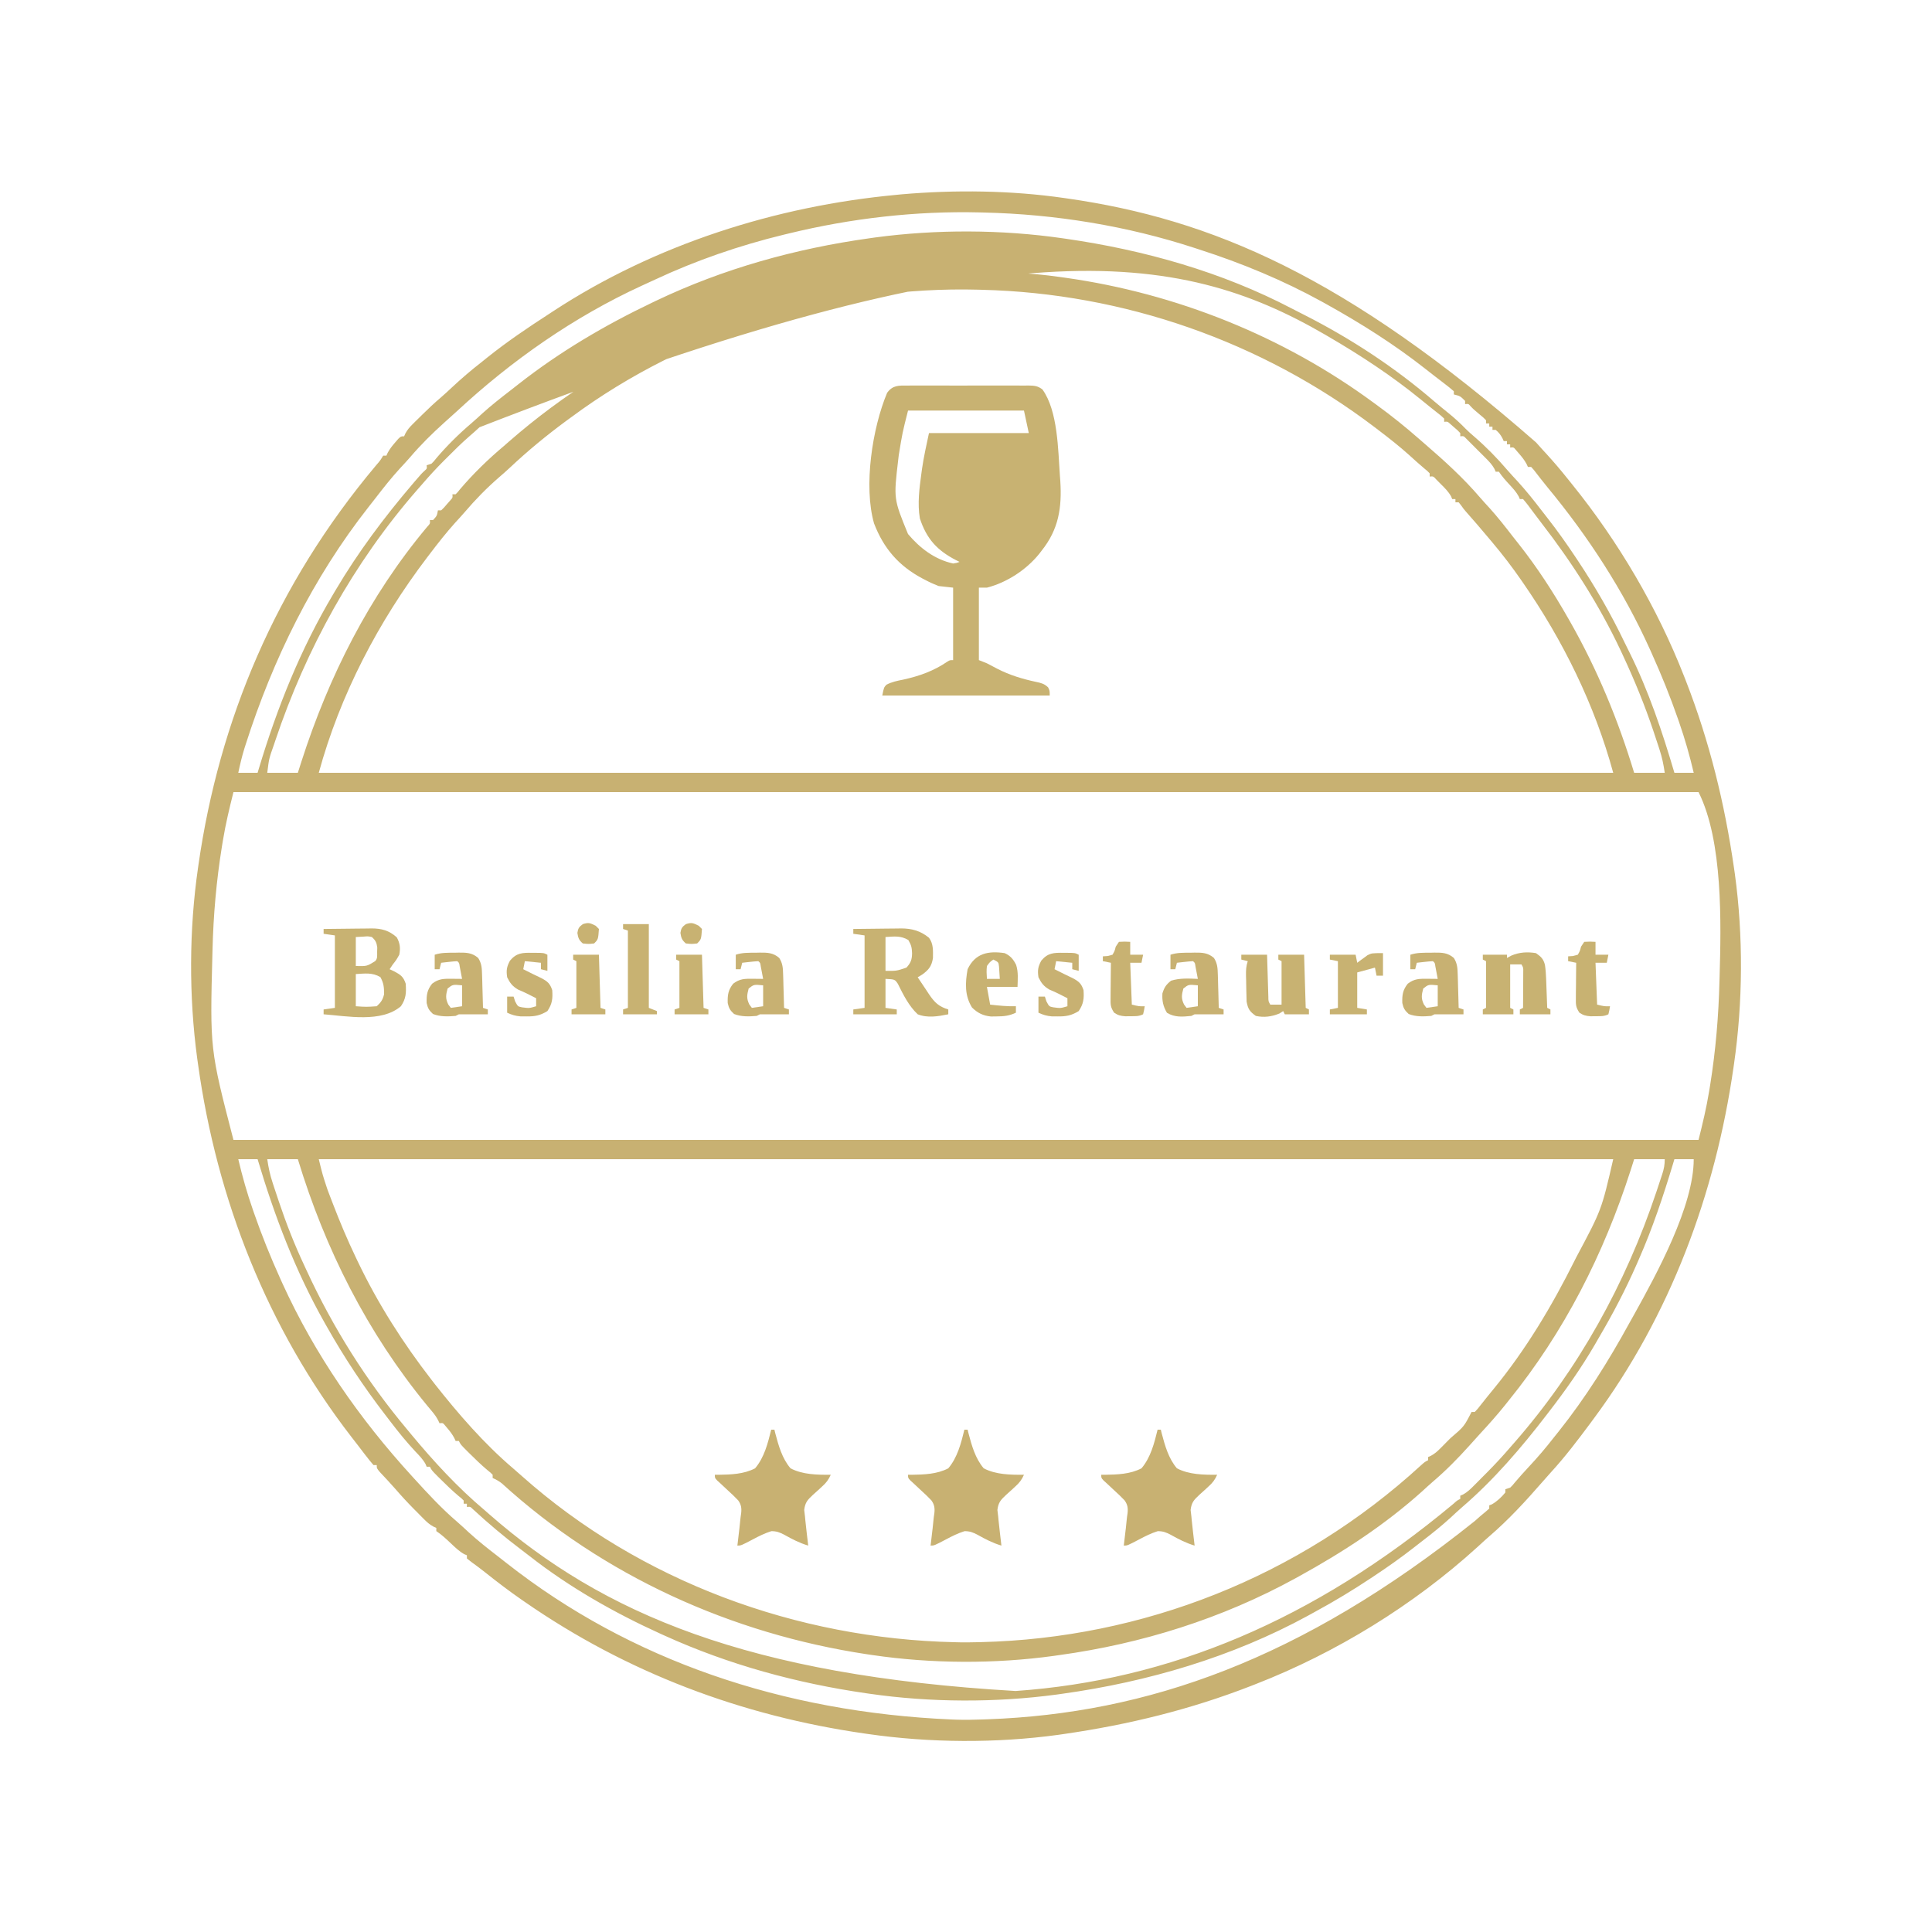 <?xml version="1.0" encoding="UTF-8"?>
<svg version="1.1" xmlns="http://www.w3.org/2000/svg" width="1200" height="1200">
<path d="M0 0 C1.043 0.149 1.043 0.149 2.107 0.301 C91.127 13.1 174.534 48.062 293.129 151.848 C295.331 154.381 297.602 156.843 299.875 159.312 C304.318 164.196 308.576 169.184 312.685 174.351 C313.618 175.521 314.557 176.688 315.499 177.853 C344.154 213.327 368.389 254.495 385 297 C385.575 298.466 385.575 298.466 386.163 299.961 C400.817 337.6 410.236 376.102 416 416 C416.273 417.879 416.273 417.879 416.552 419.797 C421.822 458.225 421.563 499.622 416 538 C415.901 538.695 415.801 539.391 415.699 540.107 C404.431 618.481 376.402 694.097 329 758 C328.265 758.998 327.53 759.995 326.773 761.023 C318.915 771.603 310.952 782.084 302.027 791.793 C300.25 793.728 298.524 795.694 296.812 797.688 C286.604 809.395 275.952 821.012 264.152 831.129 C261.619 833.331 259.157 835.602 256.688 837.875 C217.055 873.929 168.866 903.579 119 923 C118.026 923.382 117.052 923.764 116.048 924.158 C78.406 938.815 39.901 948.236 0 954 C-1.253 954.182 -2.506 954.364 -3.797 954.552 C-42.225 959.822 -83.622 959.563 -122 954 C-122.695 953.901 -123.391 953.801 -124.107 953.699 C-200.393 942.731 -271.528 915.985 -335 872 C-335.718 871.505 -336.436 871.01 -337.175 870.5 C-344.956 865.112 -352.444 859.383 -359.844 853.488 C-362.472 851.4 -365.155 849.405 -367.875 847.438 C-368.906 846.633 -369.938 845.829 -371 845 C-371 844.34 -371 843.68 -371 843 C-371.535 842.783 -372.07 842.567 -372.621 842.344 C-375.855 840.517 -378.387 838.041 -381.062 835.5 C-383.938 832.789 -386.698 830.202 -390 828 C-390 827.34 -390 826.68 -390 826 C-390.585 825.74 -391.17 825.481 -391.772 825.213 C-394.159 823.914 -395.733 822.51 -397.645 820.586 C-398.661 819.567 -398.661 819.567 -399.697 818.527 C-400.395 817.817 -401.093 817.107 -401.812 816.375 C-402.499 815.688 -403.185 815.001 -403.893 814.293 C-407.879 810.272 -411.688 806.144 -415.386 801.857 C-416.853 800.169 -418.348 798.519 -419.871 796.883 C-420.718 795.973 -421.565 795.063 -422.438 794.125 C-423.735 792.737 -423.735 792.737 -425.059 791.32 C-427 789 -427 789 -427 787 C-427.66 787 -428.32 787 -429 787 C-430.711 785.037 -432.3 783.068 -433.875 781 C-434.365 780.364 -434.855 779.728 -435.359 779.073 C-436.397 777.722 -437.432 776.369 -438.463 775.013 C-439.884 773.152 -441.321 771.303 -442.762 769.457 C-494.798 702.162 -526.36 621.984 -538 538 C-538.25 536.24 -538.25 536.24 -538.505 534.444 C-543.725 495.893 -543.581 454.5 -538 416 C-537.851 414.957 -537.851 414.957 -537.699 413.893 C-524.889 324.79 -489.877 240.282 -427.287 165.882 C-424.886 163.12 -424.886 163.12 -423 160 C-422.34 160 -421.68 160 -421 160 C-420.742 159.428 -420.484 158.855 -420.219 158.266 C-418.886 155.789 -417.349 153.866 -415.5 151.75 C-414.892 151.044 -414.283 150.337 -413.656 149.609 C-412 148 -412 148 -410 148 C-409.736 147.411 -409.472 146.821 -409.2 146.214 C-407.954 143.916 -406.654 142.411 -404.805 140.574 C-404.175 139.946 -403.546 139.318 -402.898 138.671 C-401.897 137.689 -401.897 137.689 -400.875 136.688 C-400.191 136.01 -399.506 135.333 -398.801 134.635 C-394.998 130.893 -391.158 127.238 -387.078 123.797 C-384.774 121.805 -382.554 119.736 -380.33 117.656 C-374.425 112.138 -368.389 106.955 -362 102 C-360.74 100.988 -359.481 99.975 -358.223 98.961 C-345.993 89.18 -333.142 80.501 -320 72 C-319.146 71.44 -318.293 70.879 -317.413 70.302 C-254.116 28.835 -179.03 4.982 -104 -2 C-103.047 -2.096 -102.094 -2.191 -101.112 -2.29 C-67.987 -5.176 -32.932 -4.774 0 0 Z M-171 22 C-172.04 22.249 -173.08 22.499 -174.151 22.756 C-201.61 29.438 -228.623 38.714 -254.217 50.697 C-256.933 51.969 -259.66 53.213 -262.391 54.453 C-304.566 73.826 -343.183 100.872 -377.164 132.383 C-379.77 134.788 -382.409 137.148 -385.062 139.5 C-392.537 146.218 -399.685 153.277 -406.207 160.93 C-408.331 163.383 -410.542 165.747 -412.75 168.125 C-417.995 173.884 -422.795 179.926 -427.536 186.104 C-429.018 188.023 -430.519 189.926 -432.023 191.828 C-466.65 235.902 -491.416 286.275 -508.438 339.5 C-508.673 340.235 -508.908 340.97 -509.15 341.727 C-510.719 346.768 -511.907 351.835 -513 357 C-509.04 357 -505.08 357 -501 357 C-500.632 355.766 -500.632 355.766 -500.257 354.507 C-488.849 316.505 -474.334 280.197 -454 246 C-453.518 245.183 -453.036 244.366 -452.539 243.525 C-438.603 219.989 -422.373 198.287 -404.625 177.5 C-404.113 176.9 -403.6 176.3 -403.072 175.681 C-399.267 171.251 -399.267 171.251 -397.337 169.439 C-395.773 168.083 -395.773 168.083 -396 166 C-395.01 165.67 -394.02 165.34 -393 165 C-391.524 163.544 -391.524 163.544 -390.062 161.688 C-383.344 153.774 -375.875 146.415 -367.969 139.691 C-365.722 137.761 -363.554 135.756 -361.375 133.75 C-355.728 128.657 -349.777 124 -343.758 119.36 C-342.091 118.07 -340.433 116.77 -338.777 115.465 C-313.277 95.457 -285.217 78.952 -256 65 C-255.213 64.622 -254.426 64.243 -253.615 63.854 C-211.741 43.862 -166.892 31.397 -121 25 C-119.836 24.835 -118.672 24.67 -117.473 24.5 C-79.518 19.385 -38.902 19.515 -1 25 C0.017 25.146 0.017 25.146 1.055 25.294 C49.778 32.322 98.13 45.922 141.852 68.881 C144.338 70.176 146.841 71.439 149.344 72.703 C178.187 87.369 205.441 105.254 229.965 126.402 C232.893 128.908 235.872 131.335 238.875 133.75 C242.587 136.769 246.018 139.896 249.34 143.336 C251.073 145.073 252.883 146.658 254.75 148.25 C262.087 154.59 268.919 161.551 275.207 168.93 C277.331 171.383 279.542 173.747 281.75 176.125 C286.923 181.8 291.674 187.755 296.343 193.848 C297.628 195.517 298.925 197.178 300.225 198.835 C306.445 206.788 312.23 214.965 317.812 223.375 C318.243 224.021 318.673 224.667 319.116 225.333 C329.918 241.59 339.611 258.431 348.051 276.037 C349.035 278.072 350.047 280.093 351.062 282.113 C362.948 306.082 371.46 331.39 379 357 C382.96 357 386.92 357 391 357 C388.49 346.343 385.54 335.967 381.938 325.625 C381.701 324.942 381.465 324.259 381.222 323.556 C376.44 309.765 370.992 296.312 365 283 C364.589 282.082 364.179 281.164 363.755 280.219 C347.401 243.966 325.506 210.251 300.176 179.656 C297.257 176.092 294.439 172.451 291.629 168.801 C291.091 168.207 290.554 167.612 290 167 C289.34 167 288.68 167 288 167 C287.742 166.428 287.484 165.855 287.219 165.266 C285.886 162.789 284.349 160.866 282.5 158.75 C281.892 158.044 281.283 157.337 280.656 156.609 C279.146 154.768 279.146 154.768 277 155 C277 154.34 277 153.68 277 153 C276.34 153 275.68 153 275 153 C275 152.34 275 151.68 275 151 C274.34 151 273.68 151 273 151 C272.732 150.402 272.464 149.804 272.188 149.188 C271.001 147.002 269.904 145.587 268 144 C267.34 144 266.68 144 266 144 C266 143.34 266 142.68 266 142 C265.34 142 264.68 142 264 142 C264 141.34 264 140.68 264 140 C263.34 140 262.68 140 262 140 C262 139.34 262 138.68 262 138 C260.315 136.295 260.315 136.295 258.188 134.562 C254.148 131.156 254.148 131.156 252.363 129.277 C251.068 127.772 251.068 127.772 249 128 C249 127.34 249 126.68 249 126 C245.944 122.975 245.944 122.975 242 122 C242 121.34 242 120.68 242 120 C240.058 118.311 238.109 116.742 236.062 115.188 C235.431 114.702 234.8 114.216 234.15 113.716 C232.793 112.672 231.434 111.631 230.074 110.593 C228.078 109.06 226.102 107.507 224.129 105.945 C204.936 90.856 184.319 77.857 163 66 C162.074 65.485 161.149 64.97 160.195 64.439 C135.887 51.049 110.396 40.502 84 32 C83.052 31.689 82.103 31.377 81.126 31.057 C38.911 17.257 -5.622 10.027 -50 9 C-51.194 8.967 -51.194 8.967 -52.412 8.934 C-92.187 7.955 -132.382 12.588 -171 22 Z M-363.156 142.367 C-365.332 144.382 -367.531 146.328 -369.777 148.262 C-374.403 152.293 -378.736 156.589 -383.062 160.938 C-383.826 161.697 -384.59 162.457 -385.377 163.24 C-390.126 167.997 -394.629 172.895 -399 178 C-399.949 179.083 -400.9 180.165 -401.852 181.246 C-441.46 226.658 -470.858 279.976 -490 337 C-490.301 337.895 -490.602 338.791 -490.912 339.713 C-493.909 348.176 -493.909 348.176 -495 357 C-488.73 357 -482.46 357 -476 357 C-475.285 354.749 -474.569 352.499 -473.832 350.18 C-456.755 297.015 -431.689 247.255 -395.695 204.246 C-393.799 202.203 -393.799 202.203 -394 200 C-393.34 200 -392.68 200 -392 200 C-389.602 197.363 -389.602 197.363 -389 194 C-388.34 194 -387.68 194 -387 194 C-385.189 192.287 -385.189 192.287 -383.375 190.125 C-382.428 189.046 -382.428 189.046 -381.461 187.945 C-379.8 186.139 -379.8 186.139 -380 184 C-379.34 184 -378.68 184 -378 184 C-376.704 182.718 -376.704 182.718 -375.312 180.938 C-367.062 171.231 -357.753 162.187 -348 154 C-347.013 153.135 -346.025 152.27 -345.008 151.379 C-276.843 91.759 -190.962 55.815 -101 47 C-100.107 46.904 -99.215 46.809 -98.295 46.71 C-86.278 45.583 -74.183 45.756 -62.125 45.75 C-60.316 45.749 -60.316 45.749 -58.47 45.748 C-39.786 45.765 -21.518 46.339 -3 49 C-1.792 49.166 -0.585 49.333 0.66 49.504 C69.417 59.192 136.047 85.816 192 127 C192.676 127.492 193.352 127.984 194.049 128.491 C203.24 135.186 212.024 142.228 220.562 149.737 C221.766 150.794 222.977 151.842 224.191 152.887 C236.145 163.193 247.977 173.953 258.238 185.961 C260.196 188.227 262.222 190.421 264.25 192.625 C269.349 198.279 274.008 204.237 278.653 210.264 C279.898 211.869 281.163 213.459 282.43 215.047 C293.825 229.468 303.911 245.031 313 261 C313.668 262.167 313.668 262.167 314.349 263.358 C331.234 293.063 344.112 324.324 354 357 C360.27 357 366.54 357 373 357 C372.263 351.844 371.34 347.372 369.734 342.496 C369.505 341.788 369.275 341.08 369.039 340.351 C368.285 338.043 367.519 335.74 366.75 333.438 C366.486 332.644 366.222 331.851 365.95 331.034 C360.556 314.917 354.18 299.401 347 284 C346.565 283.063 346.13 282.126 345.681 281.161 C332.442 252.983 315.431 226.389 296.385 201.799 C294.942 199.925 293.524 198.033 292.109 196.137 C291.198 194.924 290.287 193.712 289.375 192.5 C288.961 191.941 288.546 191.382 288.12 190.806 C287.127 189.5 286.069 188.244 285 187 C284.34 187 283.68 187 283 187 C282.763 186.444 282.526 185.889 282.281 185.316 C280.699 182.456 278.723 180.331 276.5 177.938 C274.095 175.341 271.966 172.949 270 170 C269.34 170 268.68 170 268 170 C267.631 169.144 267.631 169.144 267.254 168.271 C265.791 165.622 264.074 163.815 261.938 161.672 C261.141 160.873 260.344 160.073 259.523 159.25 C258.274 158.012 258.274 158.012 257 156.75 C256.167 155.91 255.335 155.069 254.477 154.203 C253.68 153.409 252.883 152.615 252.062 151.797 C251.332 151.068 250.601 150.34 249.848 149.589 C248.153 147.783 248.153 147.783 246 148 C246 147.34 246 146.68 246 146 C244.287 144.189 244.287 144.189 242.125 142.375 C241.406 141.743 240.686 141.112 239.945 140.461 C238.139 138.8 238.139 138.8 236 139 C236 138.34 236 137.68 236 137 C234.036 135.135 234.036 135.135 231.438 133.125 C230.428 132.319 229.419 131.514 228.379 130.684 C227.555 130.032 227.555 130.032 226.715 129.367 C224.974 127.979 223.249 126.572 221.527 125.16 C203.49 110.433 184.098 97.719 164 86 C163.02 85.426 163.02 85.426 162.02 84.841 C71.111 32.024 -36.808 15.303 -363.156 142.367 Z M-306 136 C-307.555 137.131 -307.555 137.131 -309.141 138.285 C-321.392 147.31 -333.104 156.939 -344.184 167.367 C-346.436 169.473 -348.715 171.504 -351.062 173.5 C-358.666 180.088 -365.794 187.37 -372.309 195.031 C-374.239 197.278 -376.244 199.446 -378.25 201.625 C-383.833 207.83 -388.948 214.364 -394 221 C-394.823 222.078 -394.823 222.078 -395.662 223.178 C-425.955 263.055 -449.801 308.603 -463 357 C-197.68 357 67.64 357 341 357 C329.486 314.781 309.877 274.918 285 239 C284.585 238.4 284.17 237.799 283.743 237.181 C278.17 229.154 272.309 221.47 266 214 C265.079 212.904 264.159 211.807 263.238 210.711 C258.698 205.316 254.128 199.949 249.438 194.684 C248 193 248 193 246.438 190.785 C245.963 190.196 245.489 189.607 245 189 C244.34 189 243.68 189 243 189 C243 188.34 243 187.68 243 187 C242.34 187 241.68 187 241 187 C240.773 186.448 240.546 185.897 240.312 185.328 C238.613 182.313 236.452 180.188 234 177.75 C233.113 176.858 232.226 175.966 231.312 175.047 C229.265 172.779 229.265 172.779 227 173 C227 172.34 227 171.68 227 171 C225.553 169.497 225.553 169.497 223.625 167.938 C220.478 165.269 217.408 162.547 214.375 159.75 C208.17 154.167 201.636 149.052 195 144 C194.281 143.452 193.563 142.903 192.822 142.338 C122.689 89.061 37.042 59.182 -51 57 C-51.728 56.978 -52.455 56.956 -53.205 56.934 C-142.467 54.502 -234.22 82.881 -306 136 Z M-516 369 C-518.524 379.095 -520.89 388.902 -522.562 399.125 C-522.772 400.401 -522.982 401.676 -523.198 402.99 C-526.601 424.164 -528.492 445.564 -529 467 C-529.022 467.767 -529.044 468.535 -529.066 469.325 C-530.616 528.675 -530.616 528.675 -516 585 C-215.7 585 84.6 585 394 585 C396.524 574.905 398.89 565.098 400.562 554.875 C400.772 553.599 400.982 552.322 401.198 551.008 C404.655 529.491 406.484 507.781 407 486 C407.022 485.287 407.044 484.574 407.066 483.84 C408.034 450.347 409.209 399.417 394 369 C93.7 369 -206.6 369 -516 369 Z M-513 597 C-510.49 607.657 -507.54 618.033 -503.938 628.375 C-503.701 629.058 -503.465 629.742 -503.221 630.446 C-498.437 644.235 -493.01 657.696 -487 671 C-486.557 671.983 -486.114 672.965 -485.657 673.978 C-465.519 718.21 -437.76 758.222 -405 794 C-404.54 794.505 -404.08 795.011 -403.605 795.531 C-395.157 804.805 -386.657 814.012 -377.105 822.172 C-374.643 824.31 -372.265 826.531 -369.875 828.75 C-364.116 833.995 -358.074 838.795 -351.896 843.536 C-349.977 845.018 -348.074 846.519 -346.172 848.023 C-269.576 908.195 -174.899 940.446 -70 945 C-69.053 945.036 -68.106 945.072 -67.13 945.109 C-61.741 945.285 -56.387 945.203 -51 945 C-49.818 944.959 -48.637 944.918 -47.419 944.875 C50.913 941.262 146.763 908.42 255.168 821.621 C257.198 819.742 259.211 818.008 261.363 816.285 C262.233 815.531 263.104 814.777 264 814 C264 813.34 264 812.68 264 812 C264.536 811.794 265.072 811.587 265.625 811.375 C268.92 809.467 271.594 806.952 274 804 C274 803.34 274 802.68 274 802 C274.99 801.67 275.98 801.34 277 801 C278.478 799.58 278.478 799.58 279.938 797.75 C282.671 794.518 285.479 791.387 288.371 788.299 C293.883 782.409 299.055 776.38 304 770 C305.035 768.705 306.072 767.411 307.109 766.117 C323.8 745.172 338.067 722.426 350.925 698.954 C351.97 697.054 353.035 695.166 354.102 693.277 C368.229 667.86 391 626.082 391 597 C387.04 597 383.08 597 379 597 C378.724 597.919 378.449 598.838 378.165 599.784 C372.079 619.983 365.499 639.663 357 659 C356.524 660.091 356.049 661.182 355.559 662.306 C348.627 678.103 340.75 693.141 332 708 C331.211 709.365 330.423 710.731 329.637 712.098 C321.135 726.721 311.352 740.633 301 754 C300.387 754.801 300.387 754.801 299.761 755.617 C284.081 776.068 266.761 796.293 247.176 813.102 C244.693 815.267 242.289 817.509 239.875 819.75 C234.2 824.923 228.245 829.674 222.151 834.343 C220.484 835.628 218.824 836.923 217.169 838.223 C209.18 844.475 200.954 850.271 192.5 855.875 C191.85 856.308 191.199 856.74 190.529 857.186 C179.295 864.644 167.864 871.582 156 878 C154.457 878.853 152.914 879.706 151.371 880.559 C104.398 906.211 51.839 921.634 -1 929 C-2.164 929.165 -3.328 929.33 -4.527 929.5 C-42.482 934.615 -83.098 934.485 -121 929 C-121.678 928.903 -122.356 928.806 -123.055 928.706 C-166.129 922.493 -208.299 910.985 -248 893 C-248.946 892.574 -249.891 892.148 -250.865 891.709 C-279.474 878.705 -307.507 862.789 -332.258 843.361 C-333.961 842.03 -335.68 840.723 -337.406 839.422 C-347.799 831.572 -357.736 823.211 -367.293 814.363 C-368.896 812.792 -368.896 812.792 -371 813 C-371 812.34 -371 811.68 -371 811 C-371.66 811 -372.32 811 -373 811 C-373 810.34 -373 809.68 -373 809 C-374.383 807.602 -374.383 807.602 -376.25 806.125 C-380.156 802.808 -383.815 799.307 -387.438 795.688 C-387.97 795.16 -388.502 794.632 -389.05 794.088 C-392.875 790.249 -392.875 790.249 -394 788 C-394.66 788 -395.32 788 -396 788 C-396.342 787.176 -396.342 787.176 -396.691 786.336 C-398.384 783.315 -400.546 781.13 -402.938 778.625 C-408.481 772.699 -413.527 766.491 -418.444 760.04 C-419.537 758.607 -420.635 757.177 -421.735 755.749 C-435.159 738.325 -447.19 720.153 -458 701 C-458.5 700.119 -459 699.238 -459.515 698.33 C-477.626 666.238 -490.507 632.23 -501 597 C-504.96 597 -508.92 597 -513 597 Z M-495 597 C-494.25 602.249 -493.278 606.79 -491.629 611.75 C-491.391 612.477 -491.154 613.204 -490.909 613.952 C-490.135 616.304 -489.351 618.653 -488.562 621 C-488.158 622.209 -488.158 622.209 -487.746 623.443 C-483.203 636.979 -478.084 650.075 -472 663 C-471.542 663.995 -471.083 664.989 -470.611 666.014 C-454.136 701.756 -433.301 734.84 -408 765 C-407.172 766.002 -406.345 767.003 -405.492 768.035 C-391.645 784.707 -376.615 801.052 -360 815 C-358.519 816.297 -358.519 816.297 -357.008 817.621 C-286.643 879.165 -196.65 917.656 -30.188 927.312 C65.131 920.64 154.633 883.734 241.742 811.047 C244 809 244 809 246 808 C246 807.34 246 806.68 246 806 C246.567 805.758 247.134 805.517 247.718 805.268 C250.453 803.748 252.312 801.93 254.52 799.711 C255.377 798.851 256.235 797.991 257.119 797.105 C258.452 795.754 258.452 795.754 259.812 794.375 C260.69 793.497 261.567 792.619 262.471 791.715 C267.516 786.635 272.352 781.444 277 776 C277.949 774.917 278.9 773.835 279.852 772.754 C319.42 727.393 348.704 674.408 367.75 617.438 C368.017 616.643 368.283 615.848 368.558 615.03 C369.313 612.771 370.057 610.51 370.797 608.246 C371.021 607.571 371.246 606.897 371.477 606.201 C372.534 602.914 373 600.504 373 597 C366.73 597 360.46 597 354 597 C353.285 599.251 352.569 601.501 351.832 603.82 C335.082 655.97 310.616 704.309 276 747 C275.243 747.95 274.487 748.9 273.707 749.879 C268.919 755.836 263.882 761.502 258.684 767.098 C256.275 769.703 253.914 772.343 251.562 775 C244.49 782.871 237.033 790.451 228.969 797.309 C226.722 799.239 224.554 801.244 222.375 803.25 C199.324 823.992 173.094 841.081 146 856 C145.1 856.496 144.201 856.993 143.274 857.504 C97.936 882.327 48.141 897.958 -3 905 C-4.709 905.246 -4.709 905.246 -6.453 905.496 C-43.106 910.564 -82.385 910.387 -119 905 C-120.207 904.823 -121.414 904.646 -122.658 904.464 C-206.766 891.722 -286.27 855.77 -349.316 798.34 C-351.114 796.909 -352.916 795.953 -355 795 C-355 794.34 -355 793.68 -355 793 C-356.383 791.602 -356.383 791.602 -358.25 790.125 C-362.156 786.808 -365.815 783.307 -369.438 779.688 C-369.97 779.16 -370.502 778.632 -371.05 778.088 C-374.875 774.249 -374.875 774.249 -376 772 C-376.66 772 -377.32 772 -378 772 C-378.268 771.417 -378.536 770.835 -378.812 770.234 C-380.015 767.972 -381.338 766.194 -383 764.25 C-383.773 763.33 -383.773 763.33 -384.562 762.391 C-385.906 760.768 -385.906 760.768 -388 761 C-388.277 760.406 -388.555 759.813 -388.841 759.201 C-389.926 757.141 -391.052 755.552 -392.547 753.777 C-393.309 752.862 -393.309 752.862 -394.086 751.927 C-394.91 750.942 -394.91 750.942 -395.75 749.938 C-432.877 704.761 -459.031 652.816 -476 597 C-482.27 597 -488.54 597 -495 597 Z M-463 597 C-460.662 606.602 -460.662 606.602 -457.617 615.812 C-457.177 616.98 -456.737 618.147 -456.283 619.349 C-455.818 620.554 -455.354 621.759 -454.875 623 C-454.633 623.632 -454.391 624.263 -454.141 624.914 C-449.836 636.137 -445.197 647.159 -440 658 C-439.583 658.877 -439.166 659.753 -438.736 660.657 C-426.216 686.814 -410.743 711.087 -393 734 C-392.304 734.9 -391.608 735.8 -390.891 736.727 C-376.301 755.235 -360.293 773.725 -342.312 789.023 C-340.478 790.591 -338.673 792.18 -336.875 793.789 C-263.237 859.292 -166.04 894.842 -68 897 C-66.76 897.03 -65.52 897.059 -64.242 897.09 C-60.823 897.127 -57.418 897.082 -54 897 C-53.188 896.982 -52.375 896.964 -51.538 896.946 C48.039 894.509 145.605 856.95 221.855 786.898 C224 785 224 785 226 784 C226 783.34 226 782.68 226 782 C226.585 781.74 227.17 781.481 227.772 781.213 C230.159 779.914 231.733 778.51 233.645 776.586 C234.322 775.907 234.999 775.227 235.697 774.527 C236.744 773.462 236.744 773.462 237.812 772.375 C238.842 771.344 238.842 771.344 239.893 770.293 C248.359 763.047 248.359 763.047 253 754 C253.66 754 254.32 754 255 754 C256.865 752.036 256.865 752.036 258.875 749.438 C259.683 748.424 260.491 747.411 261.324 746.367 C261.759 745.818 262.194 745.268 262.642 744.702 C264.001 742.998 265.382 741.314 266.77 739.633 C286.815 715.214 302.91 688.219 317 660 C317.558 658.897 317.558 658.897 318.126 657.771 C333.757 628.485 333.757 628.485 341 597 C75.68 597 -189.64 597 -463 597 Z " fill="#C8B172" transform="translate(661,123)"/>
<path d="M0 0 C0.872 -0.007 1.744 -0.014 2.642 -0.021 C5.524 -0.039 8.404 -0.027 11.285 -0.014 C13.288 -0.016 15.29 -0.02 17.293 -0.025 C21.489 -0.031 25.685 -0.023 29.882 -0.004 C35.262 0.019 40.642 0.006 46.023 -0.018 C50.158 -0.033 54.293 -0.028 58.428 -0.018 C60.411 -0.015 62.395 -0.018 64.379 -0.028 C67.152 -0.038 69.923 -0.022 72.695 0 C73.927 -0.012 73.927 -0.012 75.183 -0.025 C78.793 0.029 80.902 0.178 83.818 2.398 C93.454 15.75 93.529 40.086 94.66 55.768 C94.749 56.968 94.837 58.169 94.928 59.406 C95.966 75.916 93.878 89.327 83.348 102.518 C82.545 103.566 82.545 103.566 81.727 104.635 C73.744 114.474 61.673 122.365 49.348 125.518 C47.698 125.518 46.048 125.518 44.348 125.518 C44.348 140.368 44.348 155.218 44.348 170.518 C45.998 171.178 47.648 171.838 49.348 172.518 C51.499 173.633 53.644 174.759 55.785 175.893 C63.48 179.848 71.435 182.259 79.898 184.061 C83.038 184.732 85.006 185.187 87.348 187.455 C88.348 189.518 88.348 189.518 88.348 192.518 C54.028 192.518 19.708 192.518 -15.652 192.518 C-14.652 187.518 -14.652 187.518 -13.09 185.822 C-9.76 184.04 -6.32 183.378 -2.652 182.643 C7.322 180.463 16.346 177.249 24.824 171.436 C26.348 170.518 26.348 170.518 28.348 170.518 C28.348 155.668 28.348 140.818 28.348 125.518 C25.378 125.188 22.408 124.858 19.348 124.518 C16.521 123.403 14.006 122.303 11.348 120.893 C10.307 120.353 10.307 120.353 9.246 119.802 C-5.459 111.984 -14.789 101.169 -20.77 85.611 C-27.36 62.517 -21.868 26.469 -12.652 4.518 C-9.246 -0.237 -5.428 -0.054 0 0 Z M0.348 15.518 C-3.141 29.275 -3.141 29.275 -5.402 43.143 C-5.522 44.15 -5.641 45.157 -5.764 46.194 C-8.614 70.387 -8.614 70.387 0.332 92.209 C7.696 100.97 16.979 108.048 28.348 110.518 C30.59 110.191 30.59 110.191 32.348 109.518 C31.278 108.99 31.278 108.99 30.188 108.451 C18.471 102.411 11.909 95.309 7.699 82.553 C6.107 73.335 7.416 63.633 8.66 54.455 C8.778 53.583 8.895 52.71 9.017 51.811 C10.108 44.261 11.739 37.024 13.348 29.518 C33.808 29.518 54.268 29.518 75.348 29.518 C74.358 24.898 73.368 20.278 72.348 15.518 C48.588 15.518 24.828 15.518 0.348 15.518 Z " fill="#C8B272" transform="translate(563.652,239.482)"/>
<path d="M0 0 C0.66 0 1.32 0 2 0 C2.172 0.706 2.344 1.412 2.521 2.14 C4.565 9.85 6.753 17.833 12 24 C19.591 27.966 28.584 28.054 37 28 C35.656 31.04 34.214 32.964 31.742 35.172 C31.117 35.755 30.492 36.337 29.848 36.938 C28.536 38.143 27.213 39.336 25.879 40.516 C22.517 43.69 21.109 45.142 20.508 49.859 C20.637 51.243 20.803 52.624 21 54 C21.071 54.765 21.141 55.531 21.214 56.319 C21.438 58.719 21.712 61.107 22 63.5 C22.095 64.322 22.191 65.145 22.289 65.992 C22.522 67.995 22.76 69.998 23 72 C17.697 70.407 13.008 68.01 8.211 65.303 C5.378 63.802 3.302 62.996 0.078 63.039 C-3.949 64.296 -7.531 66.09 -11.25 68.062 C-18.762 72 -18.762 72 -21 72 C-20.856 70.793 -20.711 69.587 -20.562 68.344 C-20.375 66.729 -20.187 65.115 -20 63.5 C-19.905 62.709 -19.809 61.917 -19.711 61.102 C-19.528 59.508 -19.364 57.912 -19.219 56.315 C-19.08 54.843 -18.897 53.374 -18.656 51.916 C-18.304 48.715 -18.623 46.524 -20.504 43.909 C-22.584 41.7 -24.745 39.655 -27 37.625 C-28.504 36.225 -30.004 34.822 -31.5 33.414 C-32.17 32.805 -32.841 32.196 -33.531 31.569 C-35 30 -35 30 -35 28 C-34.295 28.005 -33.59 28.009 -32.864 28.014 C-25.074 27.896 -17.017 27.666 -10 24 C-4.319 17.323 -2.042 8.381 0 0 Z " fill="#C8B172" transform="translate(719,888)"/>
<path d="M0 0 C0.66 0 1.32 0 2 0 C2.172 0.706 2.344 1.412 2.521 2.14 C4.565 9.85 6.753 17.833 12 24 C19.591 27.966 28.584 28.054 37 28 C35.656 31.04 34.214 32.964 31.742 35.172 C31.117 35.755 30.492 36.337 29.848 36.938 C28.536 38.143 27.213 39.336 25.879 40.516 C22.517 43.69 21.109 45.142 20.508 49.859 C20.637 51.243 20.803 52.624 21 54 C21.071 54.765 21.141 55.531 21.214 56.319 C21.438 58.719 21.712 61.107 22 63.5 C22.095 64.322 22.191 65.145 22.289 65.992 C22.522 67.995 22.76 69.998 23 72 C17.697 70.407 13.008 68.01 8.211 65.303 C5.378 63.802 3.302 62.996 0.078 63.039 C-3.949 64.296 -7.531 66.09 -11.25 68.062 C-18.762 72 -18.762 72 -21 72 C-20.856 70.793 -20.711 69.587 -20.562 68.344 C-20.375 66.729 -20.187 65.115 -20 63.5 C-19.905 62.709 -19.809 61.917 -19.711 61.102 C-19.528 59.508 -19.364 57.912 -19.219 56.315 C-19.08 54.843 -18.897 53.374 -18.656 51.916 C-18.304 48.715 -18.623 46.524 -20.504 43.909 C-22.584 41.7 -24.745 39.655 -27 37.625 C-28.504 36.225 -30.004 34.822 -31.5 33.414 C-32.17 32.805 -32.841 32.196 -33.531 31.569 C-35 30 -35 30 -35 28 C-34.295 28.005 -33.59 28.009 -32.864 28.014 C-25.074 27.896 -17.017 27.666 -10 24 C-4.319 17.323 -2.042 8.381 0 0 Z " fill="#C8B172" transform="translate(599,888)"/>
<path d="M0 0 C0.66 0 1.32 0 2 0 C2.172 0.706 2.344 1.412 2.521 2.14 C4.565 9.85 6.753 17.833 12 24 C19.591 27.966 28.584 28.054 37 28 C35.656 31.04 34.214 32.964 31.742 35.172 C31.117 35.755 30.492 36.337 29.848 36.938 C28.536 38.143 27.213 39.336 25.879 40.516 C22.517 43.69 21.109 45.142 20.508 49.859 C20.637 51.243 20.803 52.624 21 54 C21.071 54.765 21.141 55.531 21.214 56.319 C21.438 58.719 21.712 61.107 22 63.5 C22.095 64.322 22.191 65.145 22.289 65.992 C22.522 67.995 22.76 69.998 23 72 C17.697 70.407 13.008 68.01 8.211 65.303 C5.378 63.802 3.302 62.996 0.078 63.039 C-3.949 64.296 -7.531 66.09 -11.25 68.062 C-18.762 72 -18.762 72 -21 72 C-20.856 70.793 -20.711 69.587 -20.562 68.344 C-20.375 66.729 -20.187 65.115 -20 63.5 C-19.905 62.709 -19.809 61.917 -19.711 61.102 C-19.528 59.508 -19.364 57.912 -19.219 56.315 C-19.08 54.843 -18.897 53.374 -18.656 51.916 C-18.304 48.715 -18.623 46.524 -20.504 43.909 C-22.584 41.7 -24.745 39.655 -27 37.625 C-28.504 36.225 -30.004 34.822 -31.5 33.414 C-32.17 32.805 -32.841 32.196 -33.531 31.569 C-35 30 -35 30 -35 28 C-34.295 28.005 -33.59 28.009 -32.864 28.014 C-25.074 27.896 -17.017 27.666 -10 24 C-4.319 17.323 -2.042 8.381 0 0 Z " fill="#C8B172" transform="translate(479,888)"/>
<path d="M0 0 C4.999 -0.075 9.997 -0.129 14.996 -0.165 C16.695 -0.18 18.393 -0.2 20.091 -0.226 C22.541 -0.263 24.991 -0.28 27.441 -0.293 C28.568 -0.316 28.568 -0.316 29.718 -0.34 C35.946 -0.342 40.676 0.914 45.438 5.188 C47.465 8.837 47.807 11.964 47 16 C45.125 19.312 45.125 19.312 43 22 C42.34 22.99 41.68 23.98 41 25 C41.928 25.433 42.856 25.866 43.812 26.312 C47.88 28.466 49.545 29.634 51 34 C51.366 39.584 51.255 43.226 48 48 C35.907 58.365 14.749 54.112 0 53 C0 52.01 0 51.02 0 50 C3.465 49.505 3.465 49.505 7 49 C7 34.15 7 19.3 7 4 C4.69 3.67 2.38 3.34 0 3 C0 2.01 0 1.02 0 0 Z M20 5 C20 10.94 20 16.88 20 23 C26.877 23.17 26.877 23.17 32 20 C33.648 18.352 33.21 16.45 33.25 14.188 C33.276 13.315 33.302 12.442 33.328 11.543 C32.929 8.447 32.279 7.131 30 5 C27.491 4.517 27.491 4.517 24.812 4.75 C23.224 4.832 21.636 4.915 20 5 Z M20 28 C20 34.6 20 41.2 20 48 C26.538 48.446 26.538 48.446 33 48 C35.593 45.602 36.785 43.947 37.566 40.5 C37.56 36.265 37.351 33.626 35.25 29.875 C30.178 26.949 25.793 27.682 20 28 Z " fill="#C8B272" transform="translate(201,577)"/>
<path d="M0 0 C4.98 -0.075 9.961 -0.129 14.941 -0.165 C16.633 -0.18 18.324 -0.2 20.016 -0.226 C22.458 -0.263 24.901 -0.28 27.344 -0.293 C28.463 -0.316 28.463 -0.316 29.605 -0.34 C36.308 -0.342 41.688 1.122 47 5.438 C49.844 9.261 49.516 13.505 49.469 18.098 C48.661 23.1 46.9 25.347 42.812 28.312 C41.884 28.869 40.956 29.426 40 30 C41.827 32.79 43.691 35.553 45.562 38.312 C46.076 39.098 46.59 39.884 47.119 40.693 C50.581 45.746 53.11 48.18 59 50 C59 50.99 59 51.98 59 53 C52.663 54.277 46.172 55.443 40 53 C34.47 47.806 31.005 40.77 27.665 34.041 C25.792 31.287 25.792 31.287 20 31 C20 36.94 20 42.88 20 49 C23.465 49.495 23.465 49.495 27 50 C27 50.99 27 51.98 27 53 C18.09 53 9.18 53 0 53 C0 52.01 0 51.02 0 50 C3.465 49.505 3.465 49.505 7 49 C7 34.15 7 19.3 7 4 C4.69 3.67 2.38 3.34 0 3 C0 2.01 0 1.02 0 0 Z M20 5 C20 11.93 20 18.86 20 26 C26.886 26.081 26.886 26.081 33 24 C35.706 21.082 36.451 19.021 36.5 15.062 C36.357 11.481 36.035 10.06 34.188 6.875 C29.377 4.045 25.527 4.667 20 5 Z " fill="#C8B272" transform="translate(530,577)"/>
<path d="M0 0 C3.17 2.219 4.629 3.56 5.597 7.317 C6.021 10.14 6.21 12.886 6.316 15.738 C6.358 16.805 6.4 17.872 6.443 18.971 C6.483 20.073 6.522 21.176 6.562 22.312 C6.606 23.435 6.649 24.557 6.693 25.713 C6.799 28.475 6.901 31.237 7 34 C7.99 34.495 7.99 34.495 9 35 C9 35.99 9 36.98 9 38 C2.73 38 -3.54 38 -10 38 C-10 37.01 -10 36.02 -10 35 C-9.01 34.505 -9.01 34.505 -8 34 C-7.971 29.875 -7.953 25.75 -7.938 21.625 C-7.929 20.449 -7.921 19.274 -7.912 18.062 C-7.909 16.941 -7.906 15.82 -7.902 14.664 C-7.897 13.627 -7.892 12.59 -7.886 11.522 C-7.829 9.004 -7.829 9.004 -9 7 C-11.31 7 -13.62 7 -16 7 C-16 15.91 -16 24.82 -16 34 C-15.34 34.33 -14.68 34.66 -14 35 C-14 35.99 -14 36.98 -14 38 C-20.27 38 -26.54 38 -33 38 C-33 37.01 -33 36.02 -33 35 C-32.01 34.505 -32.01 34.505 -31 34 C-31 24.43 -31 14.86 -31 5 C-31.66 4.67 -32.32 4.34 -33 4 C-33 3.01 -33 2.02 -33 1 C-28.05 1 -23.1 1 -18 1 C-18 1.66 -18 2.32 -18 3 C-17.072 2.505 -16.144 2.01 -15.188 1.5 C-10.25 -0.592 -5.269 -0.87 0 0 Z " fill="#C8B272" transform="translate(954,592)"/>
<path d="M0 0 C5.28 0 10.56 0 16 0 C16.061 2.07 16.121 4.14 16.184 6.273 C16.246 8.276 16.309 10.278 16.372 12.28 C16.416 13.673 16.457 15.066 16.497 16.459 C16.555 18.46 16.619 20.46 16.684 22.461 C16.72 23.665 16.757 24.87 16.795 26.111 C16.811 28.94 16.811 28.94 18 31 C20.31 31 22.62 31 25 31 C25 22.09 25 13.18 25 4 C24.34 3.67 23.68 3.34 23 3 C23 2.01 23 1.02 23 0 C28.28 0 33.56 0 39 0 C39.33 10.89 39.66 21.78 40 33 C40.99 33.495 40.99 33.495 42 34 C42 34.99 42 35.98 42 37 C37.05 37 32.1 37 27 37 C26.67 36.34 26.34 35.68 26 35 C25.237 35.495 24.474 35.99 23.688 36.5 C18.86 38.464 14.135 39.136 9 38 C5.214 35.264 4.134 33.739 3.293 29.109 C3.233 27.657 3.199 26.204 3.188 24.75 C3.164 23.995 3.14 23.24 3.116 22.462 C3.054 20.308 3.024 18.155 3 16 C2.973 15.007 2.946 14.015 2.918 12.992 C2.858 9.715 2.957 7.13 4 4 C2.68 3.67 1.36 3.34 0 3 C0 2.01 0 1.02 0 0 Z " fill="#C8B272" transform="translate(771,593)"/>
<path d="M0 0 C0.851 -0.021 1.702 -0.041 2.578 -0.062 C7.38 -0.092 10.814 -0.016 14.625 3.25 C16.799 6.637 16.927 9.571 17.039 13.547 C17.097 15.355 17.097 15.355 17.156 17.199 C17.187 18.453 17.218 19.708 17.25 21 C17.308 22.905 17.308 22.905 17.367 24.848 C17.461 27.982 17.547 31.116 17.625 34.25 C18.615 34.58 19.605 34.91 20.625 35.25 C20.625 36.24 20.625 37.23 20.625 38.25 C14.625 38.25 8.625 38.25 2.625 38.25 C1.635 38.745 1.635 38.745 0.625 39.25 C-4.909 39.822 -9.72 40.256 -14.562 37.312 C-16.954 33.272 -17.647 29.926 -17.375 25.25 C-16.186 21.474 -15.093 19.817 -12 17.375 C-6.5 15.668 -1.089 16.021 4.625 16.25 C4.317 14.603 4.004 12.958 3.688 11.312 C3.513 10.396 3.339 9.479 3.16 8.535 C2.848 6.297 2.848 6.297 1.625 5.25 C-0.066 5.34 -1.755 5.496 -3.438 5.688 C-4.357 5.789 -5.276 5.891 -6.223 5.996 C-7.288 6.122 -7.288 6.122 -8.375 6.25 C-8.705 7.57 -9.035 8.89 -9.375 10.25 C-10.365 10.25 -11.355 10.25 -12.375 10.25 C-12.375 7.28 -12.375 4.31 -12.375 1.25 C-8.234 -0.13 -4.338 0.026 0 0 Z M-4.375 22.25 C-5.442 26.289 -5.796 28.39 -3.938 32.188 C-3.422 32.868 -2.906 33.549 -2.375 34.25 C1.09 33.755 1.09 33.755 4.625 33.25 C4.625 28.96 4.625 24.67 4.625 20.25 C-1.144 19.695 -1.144 19.695 -4.375 22.25 Z " fill="#C8B172" transform="translate(739.375,591.75)"/>
<path d="M0 0 C0.851 -0.021 1.702 -0.041 2.578 -0.062 C7.38 -0.092 10.814 -0.016 14.625 3.25 C16.799 6.637 16.927 9.571 17.039 13.547 C17.097 15.355 17.097 15.355 17.156 17.199 C17.187 18.453 17.218 19.708 17.25 21 C17.308 22.905 17.308 22.905 17.367 24.848 C17.461 27.982 17.547 31.116 17.625 34.25 C18.615 34.58 19.605 34.91 20.625 35.25 C20.625 36.24 20.625 37.23 20.625 38.25 C14.625 38.25 8.625 38.25 2.625 38.25 C1.635 38.745 1.635 38.745 0.625 39.25 C-4.261 39.659 -8.832 39.848 -13.438 38.062 C-15.88 35.778 -16.66 34.541 -17.375 31.25 C-17.528 26.308 -17.117 23.188 -14 19.25 C-9.855 16.092 -6.764 16.137 -1.688 16.188 C0.082 16.201 0.082 16.201 1.887 16.215 C2.79 16.226 3.694 16.238 4.625 16.25 C4.317 14.603 4.004 12.958 3.688 11.312 C3.513 10.396 3.339 9.479 3.16 8.535 C2.848 6.297 2.848 6.297 1.625 5.25 C-0.066 5.34 -1.755 5.496 -3.438 5.688 C-4.357 5.789 -5.276 5.891 -6.223 5.996 C-7.288 6.122 -7.288 6.122 -8.375 6.25 C-8.705 7.57 -9.035 8.89 -9.375 10.25 C-10.365 10.25 -11.355 10.25 -12.375 10.25 C-12.375 7.28 -12.375 4.31 -12.375 1.25 C-8.234 -0.13 -4.338 0.026 0 0 Z M-4.375 22.25 C-5.442 26.289 -5.796 28.39 -3.938 32.188 C-3.422 32.868 -2.906 33.549 -2.375 34.25 C1.09 33.755 1.09 33.755 4.625 33.25 C4.625 28.96 4.625 24.67 4.625 20.25 C-1.144 19.695 -1.144 19.695 -4.375 22.25 Z " fill="#C8B172" transform="translate(888.375,591.75)"/>
<path d="M0 0 C0.851 -0.021 1.702 -0.041 2.578 -0.062 C7.38 -0.092 10.814 -0.016 14.625 3.25 C16.799 6.637 16.927 9.571 17.039 13.547 C17.097 15.355 17.097 15.355 17.156 17.199 C17.187 18.453 17.218 19.708 17.25 21 C17.308 22.905 17.308 22.905 17.367 24.848 C17.461 27.982 17.547 31.116 17.625 34.25 C18.615 34.58 19.605 34.91 20.625 35.25 C20.625 36.24 20.625 37.23 20.625 38.25 C14.625 38.25 8.625 38.25 2.625 38.25 C1.635 38.745 1.635 38.745 0.625 39.25 C-4.261 39.659 -8.832 39.848 -13.438 38.062 C-15.88 35.778 -16.66 34.541 -17.375 31.25 C-17.528 26.308 -17.117 23.188 -14 19.25 C-9.855 16.092 -6.764 16.137 -1.688 16.188 C0.082 16.201 0.082 16.201 1.887 16.215 C2.79 16.226 3.694 16.238 4.625 16.25 C4.317 14.603 4.004 12.958 3.688 11.312 C3.513 10.396 3.339 9.479 3.16 8.535 C2.848 6.297 2.848 6.297 1.625 5.25 C-0.066 5.34 -1.755 5.496 -3.438 5.688 C-4.357 5.789 -5.276 5.891 -6.223 5.996 C-7.288 6.122 -7.288 6.122 -8.375 6.25 C-8.705 7.57 -9.035 8.89 -9.375 10.25 C-10.365 10.25 -11.355 10.25 -12.375 10.25 C-12.375 7.28 -12.375 4.31 -12.375 1.25 C-8.234 -0.13 -4.338 0.026 0 0 Z M-4.375 22.25 C-5.442 26.289 -5.796 28.39 -3.938 32.188 C-3.422 32.868 -2.906 33.549 -2.375 34.25 C1.09 33.755 1.09 33.755 4.625 33.25 C4.625 28.96 4.625 24.67 4.625 20.25 C-1.144 19.695 -1.144 19.695 -4.375 22.25 Z " fill="#C8B172" transform="translate(469.375,591.75)"/>
<path d="M0 0 C0.851 -0.021 1.702 -0.041 2.578 -0.062 C7.38 -0.092 10.814 -0.016 14.625 3.25 C16.799 6.637 16.927 9.571 17.039 13.547 C17.097 15.355 17.097 15.355 17.156 17.199 C17.187 18.453 17.218 19.708 17.25 21 C17.308 22.905 17.308 22.905 17.367 24.848 C17.461 27.982 17.547 31.116 17.625 34.25 C18.615 34.58 19.605 34.91 20.625 35.25 C20.625 36.24 20.625 37.23 20.625 38.25 C14.625 38.25 8.625 38.25 2.625 38.25 C1.635 38.745 1.635 38.745 0.625 39.25 C-4.261 39.659 -8.832 39.848 -13.438 38.062 C-15.88 35.778 -16.66 34.541 -17.375 31.25 C-17.528 26.308 -17.117 23.188 -14 19.25 C-9.855 16.092 -6.764 16.137 -1.688 16.188 C0.082 16.201 0.082 16.201 1.887 16.215 C2.79 16.226 3.694 16.238 4.625 16.25 C4.317 14.603 4.004 12.958 3.688 11.312 C3.513 10.396 3.339 9.479 3.16 8.535 C2.848 6.297 2.848 6.297 1.625 5.25 C-0.066 5.34 -1.755 5.496 -3.438 5.688 C-4.357 5.789 -5.276 5.891 -6.223 5.996 C-7.288 6.122 -7.288 6.122 -8.375 6.25 C-8.705 7.57 -9.035 8.89 -9.375 10.25 C-10.365 10.25 -11.355 10.25 -12.375 10.25 C-12.375 7.28 -12.375 4.31 -12.375 1.25 C-8.234 -0.13 -4.338 0.026 0 0 Z M-4.375 22.25 C-5.442 26.289 -5.796 28.39 -3.938 32.188 C-3.422 32.868 -2.906 33.549 -2.375 34.25 C1.09 33.755 1.09 33.755 4.625 33.25 C4.625 28.96 4.625 24.67 4.625 20.25 C-1.144 19.695 -1.144 19.695 -4.375 22.25 Z " fill="#C8B172" transform="translate(282.375,591.75)"/>
<path d="M0 0 C3.523 1.595 5.419 3.817 7.137 7.312 C8.599 11.863 8.115 16.248 8 21 C1.73 21 -4.54 21 -11 21 C-10.34 24.63 -9.68 28.26 -9 32 C-3.635 32.58 1.597 33.142 7 33 C7 34.32 7 35.64 7 37 C2.92 38.936 -0.439 39.298 -4.938 39.312 C-6.122 39.329 -7.307 39.346 -8.527 39.363 C-13.435 38.85 -16.725 37.239 -20.25 33.812 C-24.9 26.34 -24.508 18.443 -23 10 C-18.295 0.068 -10.203 -1.504 0 0 Z M-7 4 C-9.167 5.495 -9.167 5.495 -11 8 C-11.358 10.759 -11.187 13.201 -11 16 C-8.36 16 -5.72 16 -3 16 C-3.087 14.374 -3.195 12.749 -3.312 11.125 C-3.371 10.22 -3.429 9.315 -3.488 8.383 C-3.788 5.638 -3.788 5.638 -7 4 Z " fill="#C8B272" transform="translate(624,592)"/>
<path d="M0 0 C5.28 0 10.56 0 16 0 C16 17.16 16 34.32 16 52 C17.65 52.66 19.3 53.32 21 54 C21 54.66 21 55.32 21 56 C14.07 56 7.14 56 0 56 C0 55.01 0 54.02 0 53 C1.485 52.505 1.485 52.505 3 52 C3 36.16 3 20.32 3 4 C2.01 3.67 1.02 3.34 0 3 C0 2.01 0 1.02 0 0 Z " fill="#C8B272" transform="translate(387,574)"/>
<path d="M0 0 C1.021 0.001 1.021 0.001 2.062 0.002 C7.093 0.047 7.093 0.047 9.375 1.188 C9.375 4.487 9.375 7.787 9.375 11.188 C8.055 10.857 6.735 10.527 5.375 10.188 C5.375 8.867 5.375 7.548 5.375 6.188 C2.075 5.857 -1.225 5.527 -4.625 5.188 C-4.955 6.838 -5.285 8.488 -5.625 10.188 C-5.117 10.441 -4.609 10.695 -4.086 10.957 C-2.654 11.673 -1.223 12.39 0.207 13.109 C2.023 14.012 3.853 14.885 5.688 15.75 C9.496 17.787 11.005 19.078 12.375 23.188 C12.768 28.399 12.348 31.826 9.375 36.188 C4.907 38.947 1.527 39.574 -3.688 39.5 C-4.875 39.496 -6.062 39.492 -7.285 39.488 C-10.481 39.2 -12.745 38.554 -15.625 37.188 C-15.625 33.888 -15.625 30.587 -15.625 27.188 C-14.305 27.188 -12.985 27.188 -11.625 27.188 C-11.316 28.157 -11.006 29.126 -10.688 30.125 C-9.005 33.315 -9.005 33.315 -6.492 33.844 C-1.921 34.456 -1.921 34.456 2.375 33.188 C2.375 31.538 2.375 29.887 2.375 28.188 C1.867 27.934 1.359 27.68 0.836 27.418 C-0.598 26.701 -2.031 25.979 -3.461 25.254 C-5.237 24.379 -7.052 23.584 -8.875 22.812 C-12.395 20.732 -13.8 18.837 -15.625 15.188 C-16.248 10.829 -15.938 8.78 -13.875 4.875 C-9.796 0.003 -6.126 -0.111 0 0 Z " fill="#C8B172" transform="translate(660.625,591.812)"/>
<path d="M0 0 C1.021 0.001 1.021 0.001 2.062 0.002 C7.093 0.047 7.093 0.047 9.375 1.188 C9.375 4.487 9.375 7.787 9.375 11.188 C8.055 10.857 6.735 10.527 5.375 10.188 C5.375 8.867 5.375 7.548 5.375 6.188 C2.075 5.857 -1.225 5.527 -4.625 5.188 C-4.955 6.838 -5.285 8.488 -5.625 10.188 C-5.117 10.441 -4.609 10.695 -4.086 10.957 C-2.654 11.673 -1.223 12.39 0.207 13.109 C2.023 14.012 3.853 14.885 5.688 15.75 C9.496 17.787 11.005 19.078 12.375 23.188 C12.768 28.399 12.348 31.826 9.375 36.188 C4.907 38.947 1.527 39.574 -3.688 39.5 C-4.875 39.496 -6.062 39.492 -7.285 39.488 C-10.481 39.2 -12.745 38.554 -15.625 37.188 C-15.625 33.888 -15.625 30.587 -15.625 27.188 C-14.305 27.188 -12.985 27.188 -11.625 27.188 C-11.316 28.157 -11.006 29.126 -10.688 30.125 C-9.005 33.315 -9.005 33.315 -6.492 33.844 C-1.921 34.456 -1.921 34.456 2.375 33.188 C2.375 31.538 2.375 29.887 2.375 28.188 C1.867 27.934 1.359 27.68 0.836 27.418 C-0.598 26.701 -2.031 25.979 -3.461 25.254 C-5.237 24.379 -7.052 23.584 -8.875 22.812 C-12.395 20.732 -13.8 18.837 -15.625 15.188 C-16.248 10.829 -15.938 8.78 -13.875 4.875 C-9.796 0.003 -6.126 -0.111 0 0 Z " fill="#C8B172" transform="translate(330.625,591.812)"/>
<path d="M0 0 C0 4.62 0 9.24 0 14 C-1.32 14 -2.64 14 -4 14 C-4.33 12.35 -4.66 10.7 -5 9 C-8.63 9.99 -12.26 10.98 -16 12 C-16 19.26 -16 26.52 -16 34 C-14.02 34.33 -12.04 34.66 -10 35 C-10 35.99 -10 36.98 -10 38 C-17.59 38 -25.18 38 -33 38 C-33 37.01 -33 36.02 -33 35 C-30.525 34.505 -30.525 34.505 -28 34 C-28 24.43 -28 14.86 -28 5 C-29.65 4.67 -31.3 4.34 -33 4 C-33 3.01 -33 2.02 -33 1 C-27.72 1 -22.44 1 -17 1 C-16.67 2.65 -16.34 4.3 -16 6 C-15.432 5.567 -14.863 5.134 -14.277 4.688 C-13.505 4.131 -12.733 3.574 -11.938 3 C-10.806 2.165 -10.806 2.165 -9.652 1.312 C-7 0 -7 0 0 0 Z " fill="#C8B272" transform="translate(859,592)"/>
<path d="M0 0 C3.625 -0.188 3.625 -0.188 7 0 C7 2.64 7 5.28 7 8 C9.64 8 12.28 8 15 8 C14.67 9.65 14.34 11.3 14 13 C11.69 13 9.38 13 7 13 C7.33 21.58 7.66 30.16 8 39 C12.64 40.098 12.64 40.098 16 40 C15.625 42.438 15.625 42.438 15 45 C12.303 46.348 10.134 46.169 7.125 46.188 C6.076 46.202 5.026 46.216 3.945 46.23 C1.006 46 -0.577 45.635 -3 44 C-5.391 40.413 -5.234 38.836 -5.195 34.582 C-5.186 32.702 -5.186 32.702 -5.176 30.783 C-5.159 29.473 -5.142 28.163 -5.125 26.812 C-5.115 25.477 -5.106 24.142 -5.098 22.807 C-5.074 19.538 -5.041 16.269 -5 13 C-6.65 12.67 -8.3 12.34 -10 12 C-10 11.01 -10 10.02 -10 9 C-9.051 8.938 -8.102 8.876 -7.125 8.812 C-6.094 8.544 -5.062 8.276 -4 8 C-2.661 5.652 -2.661 5.652 -2 3 C-1.34 2.01 -0.68 1.02 0 0 Z " fill="#C8B272" transform="translate(984,585)"/>
<path d="M0 0 C3.625 -0.188 3.625 -0.188 7 0 C7 2.64 7 5.28 7 8 C9.64 8 12.28 8 15 8 C14.67 9.65 14.34 11.3 14 13 C11.69 13 9.38 13 7 13 C7.33 21.58 7.66 30.16 8 39 C12.64 40.098 12.64 40.098 16 40 C15.625 42.438 15.625 42.438 15 45 C12.303 46.348 10.134 46.169 7.125 46.188 C6.076 46.202 5.026 46.216 3.945 46.23 C1.006 46 -0.577 45.635 -3 44 C-5.391 40.413 -5.234 38.836 -5.195 34.582 C-5.186 32.702 -5.186 32.702 -5.176 30.783 C-5.159 29.473 -5.142 28.163 -5.125 26.812 C-5.115 25.477 -5.106 24.142 -5.098 22.807 C-5.074 19.538 -5.041 16.269 -5 13 C-6.65 12.67 -8.3 12.34 -10 12 C-10 11.01 -10 10.02 -10 9 C-9.051 8.938 -8.102 8.876 -7.125 8.812 C-6.094 8.544 -5.062 8.276 -4 8 C-2.661 5.652 -2.661 5.652 -2 3 C-1.34 2.01 -0.68 1.02 0 0 Z " fill="#C8B272" transform="translate(695,585)"/>
<path d="M0 0 C5.28 0 10.56 0 16 0 C16.33 10.89 16.66 21.78 17 33 C18.485 33.495 18.485 33.495 20 34 C20 34.99 20 35.98 20 37 C13.07 37 6.14 37 -1 37 C-1 36.01 -1 35.02 -1 34 C0.485 33.505 0.485 33.505 2 33 C2 23.43 2 13.86 2 4 C1.34 3.67 0.68 3.34 0 3 C0 2.01 0 1.02 0 0 Z " fill="#C8B272" transform="translate(420,593)"/>
<path d="M0 0 C5.28 0 10.56 0 16 0 C16.33 10.89 16.66 21.78 17 33 C18.485 33.495 18.485 33.495 20 34 C20 34.99 20 35.98 20 37 C13.07 37 6.14 37 -1 37 C-1 36.01 -1 35.02 -1 34 C0.485 33.505 0.485 33.505 2 33 C2 23.43 2 13.86 2 4 C1.34 3.67 0.68 3.34 0 3 C0 2.01 0 1.02 0 0 Z " fill="#C8B272" transform="translate(356,593)"/>
<path d="M0 0 C0.66 0.66 1.32 1.32 2 2 C1.538 8.462 1.538 8.462 -1 11 C-4.438 11.375 -4.438 11.375 -8 11 C-10.421 8.892 -10.913 7.597 -11.375 4.438 C-10.931 1.549 -10.322 0.72 -8 -1 C-4.348 -2.217 -3.37 -1.642 0 0 Z " fill="#C8B272" transform="translate(434,575)"/>
<path d="M0 0 C0.66 0.66 1.32 1.32 2 2 C1.538 8.462 1.538 8.462 -1 11 C-4.438 11.375 -4.438 11.375 -8 11 C-10.421 8.892 -10.913 7.597 -11.375 4.438 C-10.931 1.549 -10.322 0.72 -8 -1 C-4.348 -2.217 -3.37 -1.642 0 0 Z " fill="#C8B272" transform="translate(370,575)"/>
</svg>
